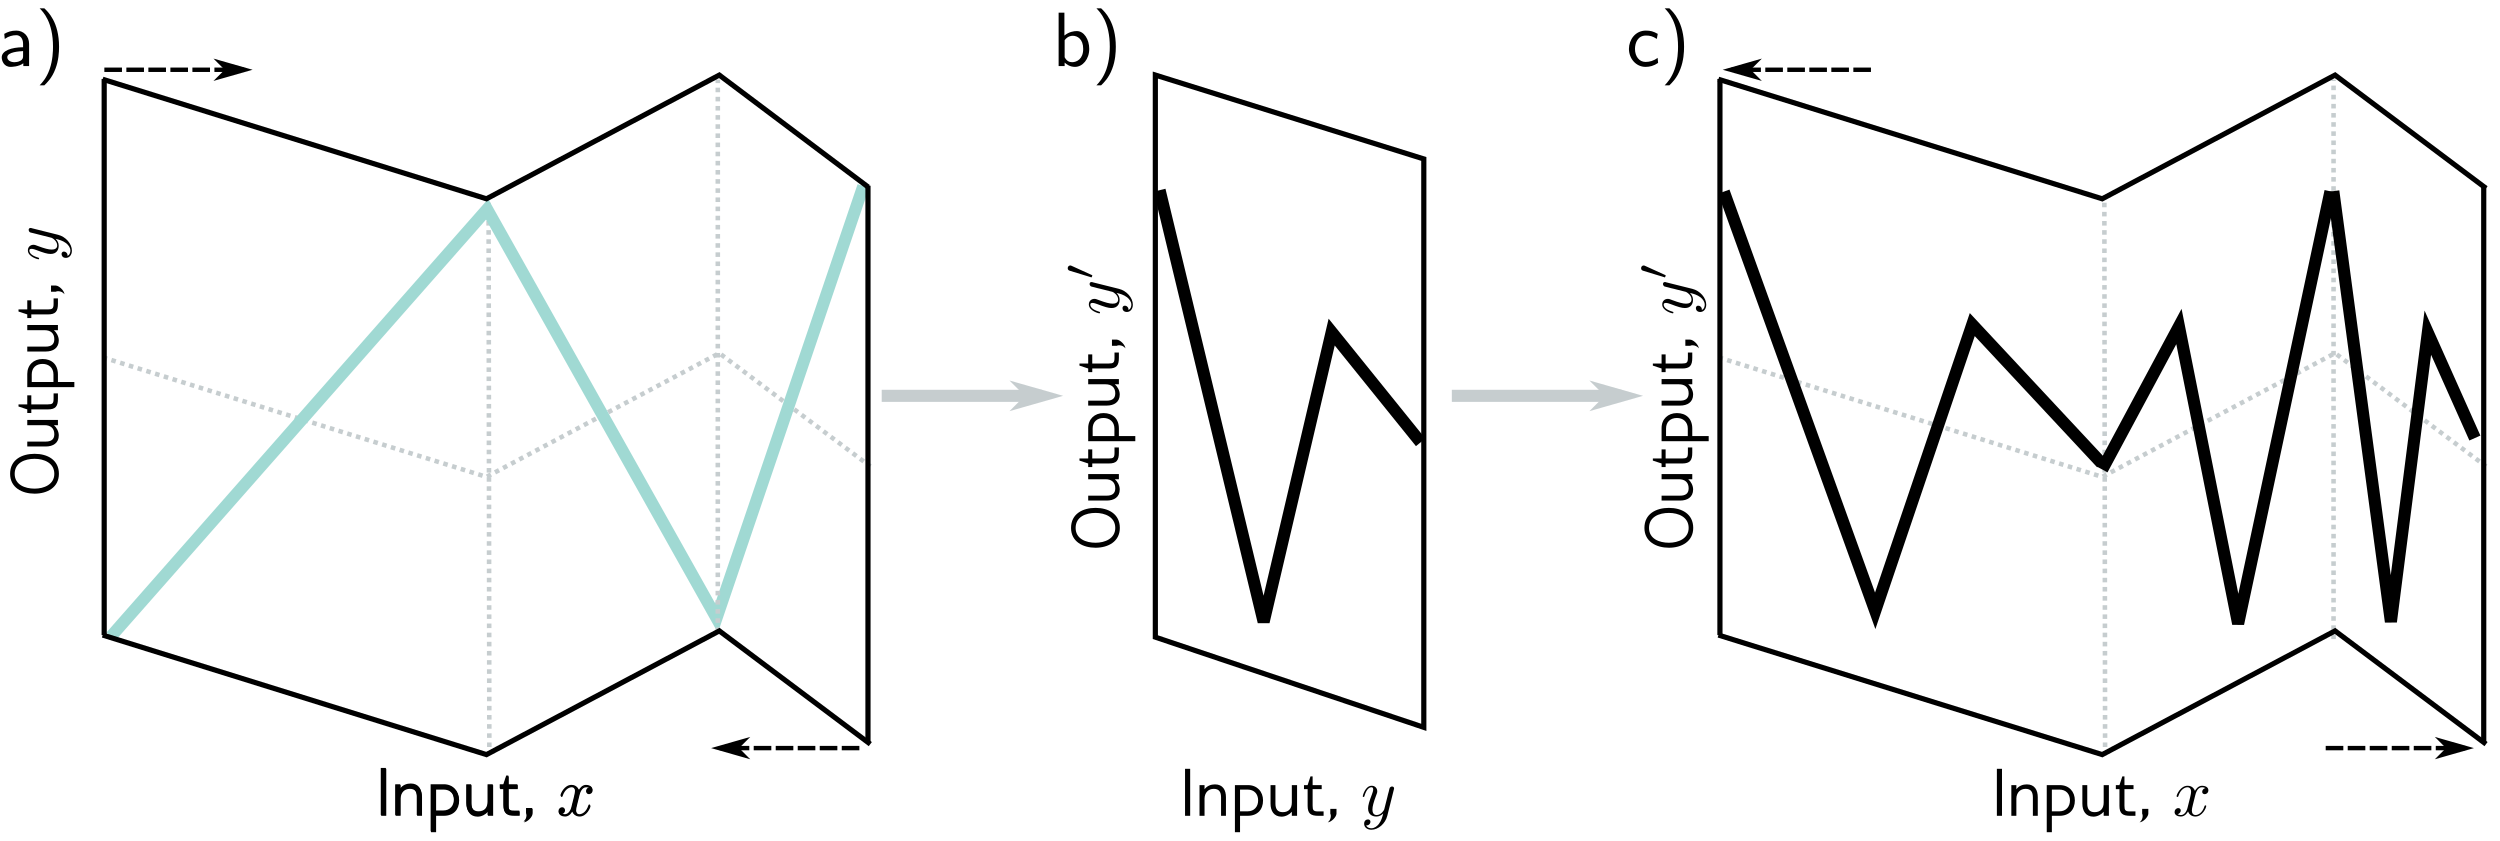<?xml version='1.0' encoding='UTF-8'?>
<!-- This file was generated by dvisvgm 3.0.3 -->
<svg version='1.1' xmlns='http://www.w3.org/2000/svg' xmlns:xlink='http://www.w3.org/1999/xlink' width='410.46pt' height='138.001pt' viewBox='0 -138.001 410.46 138.001'>
<g id='page1'>
<g transform='matrix(1 0 0 -1 0 0)'>
<path d='M16.855 79.332L79.871 59.703L118.098 80.02L142.891 61.426' stroke='#c6cdcf' fill='none' stroke-width='.751' stroke-dasharray='.751 .751'/>
<path d='M62.578 11.774H63.418V4.059H62.578Z'/>
<path d='M69.289 4.059V7.102C69.289 8.293 68.781 9.219 67.488 9.219C66.84 9.219 66.176 8.977 65.773 8.414V9.098H64.953V4.059H65.773V6.91C65.809 7.871 66.402 8.485 67.297 8.485C68.172 8.485 68.484 7.961 68.484 7.067V4.059Z'/>
<path d='M75.383 6.578C75.383 8.047 74.402 9.098 72.914 9.098H70.762V1.367H71.602V4.059H72.844C74.473 4.059 75.383 5.074 75.383 6.578ZM74.578 6.578C74.578 5.582 73.945 4.793 72.844 4.793H71.602V8.363H72.844C73.93 8.363 74.578 7.645 74.578 6.578Z'/>
<path d='M80.965 4.059V9.098H80.109V6.246C80.109 5.301 79.637 4.656 78.621 4.656C77.731 4.656 77.414 5.215 77.414 6.071V9.098H76.609V6.055C76.609 4.863 77.172 3.918 78.43 3.918C79.078 3.918 79.742 4.285 80.109 4.723V4.059Z'/>
<path d='M85.324 4.059V4.778H84.449C83.664 4.778 83.523 4.969 83.523 5.703V8.434H85.008V9.098H83.523V10.531H83.172L82.699 9.098H82.106V8.434H82.699V5.703C82.699 4.446 83.207 4.059 84.449 4.059Z'/>
<path d='M87.441 5.196H86.426V4.426C86.496 4.285 86.512 4.149 86.512 4.008C86.512 3.606 86.305 3.184 86.008 2.992C86.582 3.012 87.422 3.867 87.441 4.41Z'/>
<path d='M95.144 7.438C95.215 7.715 95.477 8.746 96.246 8.746C96.301 8.746 96.582 8.746 96.809 8.61C96.492 8.539 96.281 8.274 96.281 7.996C96.281 7.821 96.406 7.61 96.703 7.61C96.949 7.61 97.297 7.805 97.297 8.258C97.297 8.836 96.648 8.992 96.266 8.992C95.617 8.992 95.234 8.399 95.094 8.153C94.812 8.887 94.219 8.992 93.887 8.992C92.731 8.992 92.086 7.559 92.086 7.278C92.086 7.156 92.207 7.156 92.223 7.156C92.312 7.156 92.348 7.192 92.363 7.278C92.75 8.469 93.484 8.746 93.867 8.746C94.078 8.746 94.465 8.645 94.465 7.996C94.465 7.645 94.269 6.91 93.867 5.336C93.695 4.656 93.293 4.184 92.801 4.184C92.731 4.184 92.488 4.184 92.242 4.321C92.523 4.391 92.766 4.621 92.766 4.934C92.766 5.231 92.523 5.321 92.363 5.321C92.016 5.321 91.754 5.039 91.754 4.672C91.754 4.164 92.293 3.938 92.785 3.938C93.535 3.938 93.938 4.723 93.957 4.778C94.098 4.375 94.5 3.938 95.164 3.938C96.316 3.938 96.949 5.371 96.949 5.653C96.949 5.774 96.859 5.774 96.824 5.774C96.719 5.774 96.703 5.723 96.668 5.653C96.301 4.446 95.547 4.184 95.199 4.184C94.762 4.184 94.586 4.531 94.586 4.918C94.586 5.16 94.637 5.406 94.762 5.895Z'/>
<path d='M80.34 15.352L80.219 105.754' stroke='#c6cdcf' fill='none' stroke-width='.751' stroke-dasharray='.751 .751'/>
<path d='M18.215 33.5L79.973 103.641L117.641 36.528L141.742 107.445' stroke='#a0d9d3' fill='none' stroke-width='1.984'/>
<path d='M117.852 34.238V124.942' stroke='#c6cdcf' fill='none' stroke-width='.751' stroke-dasharray='.751 .751'/>
<path d='M16.855 124.989L79.871 105.36L118.098 125.676L142.555 107.281' stroke='#000' fill='none' stroke-width='.85'/>
<path d='M16.855 33.735L79.871 14.106L118.098 34.422L142.891 15.828' stroke='#000' fill='none' stroke-width='.85'/>
<path d='M17.105 125.039V33.727' stroke='#000' fill='none' stroke-width='.85'/>
<path d='M142.508 107.508V16.196' stroke='#000' fill='none' stroke-width='.85'/>
<path d='M190.387 106.778L207.469 35.91L218.641 83.477L233.246 65.375' stroke='#000' fill='none' stroke-width='1.984'/>
<path d='M189.688 125.676L233.766 111.903V18.582L189.688 33.391Z' stroke='#000' fill='none' stroke-width='.85'/>
<path d='M282.137 79.332L345.152 59.703L383.375 80.02L408.168 61.426' stroke='#c6cdcf' fill='none' stroke-width='.751' stroke-dasharray='.751 .751'/>
<path d='M327.855 11.774H328.695V4.059H327.855Z'/>
<path d='M334.57 4.059V7.102C334.57 8.293 334.063 9.219 332.77 9.219C332.121 9.219 331.457 8.977 331.055 8.414V9.098H330.23V4.059H331.055V6.91C331.09 7.871 331.684 8.485 332.578 8.485C333.449 8.485 333.766 7.961 333.766 7.067V4.059Z'/>
<path d='M340.66 6.578C340.66 8.047 339.684 9.098 338.195 9.098H336.043V1.367H336.883V4.059H338.125C339.75 4.059 340.66 5.074 340.66 6.578ZM339.855 6.578C339.855 5.582 339.227 4.793 338.125 4.793H336.883V8.363H338.125C339.211 8.363 339.855 7.645 339.855 6.578Z'/>
<path d='M346.246 4.059V9.098H345.391V6.246C345.391 5.301 344.918 4.656 343.902 4.656C343.012 4.656 342.695 5.215 342.695 6.071V9.098H341.891V6.055C341.891 4.863 342.449 3.918 343.711 3.918C344.359 3.918 345.023 4.285 345.391 4.723V4.059Z'/>
<path d='M350.605 4.059V4.778H349.73C348.941 4.778 348.801 4.969 348.801 5.703V8.434H350.289V9.098H348.801V10.531H348.453L347.98 9.098H347.387V8.434H347.98V5.703C347.98 4.446 348.488 4.059 349.73 4.059Z'/>
<path d='M352.719 5.196H351.707V4.426C351.777 4.285 351.793 4.149 351.793 4.008C351.793 3.606 351.582 3.184 351.285 2.992C351.863 3.012 352.703 3.867 352.719 4.41Z'/>
<path d='M360.426 7.438C360.496 7.715 360.758 8.746 361.527 8.746C361.582 8.746 361.859 8.746 362.086 8.61C361.773 8.539 361.563 8.274 361.563 7.996C361.563 7.821 361.684 7.61 361.984 7.61C362.227 7.61 362.578 7.805 362.578 8.258C362.578 8.836 361.93 8.992 361.547 8.992C360.898 8.992 360.512 8.399 360.375 8.153C360.094 8.887 359.5 8.992 359.168 8.992C358.012 8.992 357.363 7.559 357.363 7.278C357.363 7.156 357.488 7.156 357.504 7.156C357.594 7.156 357.629 7.192 357.645 7.278C358.031 8.469 358.766 8.746 359.148 8.746C359.359 8.746 359.742 8.645 359.742 7.996C359.742 7.645 359.551 6.91 359.148 5.336C358.973 4.656 358.57 4.184 358.082 4.184C358.012 4.184 357.766 4.184 357.523 4.321C357.801 4.391 358.047 4.621 358.047 4.934C358.047 5.231 357.801 5.321 357.645 5.321C357.293 5.321 357.031 5.039 357.031 4.672C357.031 4.164 357.574 3.938 358.063 3.938C358.816 3.938 359.219 4.723 359.238 4.778C359.375 4.375 359.777 3.938 360.445 3.938C361.598 3.938 362.227 5.371 362.227 5.653C362.227 5.774 362.141 5.774 362.105 5.774C362 5.774 361.984 5.723 361.949 5.653C361.582 4.446 360.828 4.184 360.477 4.184C360.043 4.184 359.867 4.531 359.867 4.918C359.867 5.16 359.918 5.406 360.043 5.895Z'/>
<path d='M345.621 15.352L345.5 105.754' stroke='#c6cdcf' fill='none' stroke-width='.751' stroke-dasharray='.751 .751'/>
<path d='M383.133 33.078V124.942' stroke='#c6cdcf' fill='none' stroke-width='.751' stroke-dasharray='.751 .751'/>
<path d='M282.137 124.989L345.152 105.36L383.375 125.676L408.168 107.082' stroke='#000' fill='none' stroke-width='.85'/>
<path d='M282.137 33.735L345.152 14.106L383.375 34.422L408.168 15.828' stroke='#000' fill='none' stroke-width='.85'/>
<path d='M407.789 107.508V16.196' stroke='#000' fill='none' stroke-width='.85'/>
<path d='M283.02 106.539L307.879 37.715L323.816 84.711L345.043 61.953' stroke='#000' fill='none' stroke-width='1.984'/>
<path d='M383.094 106.617L392.547 35.914L398.609 83.379L406.336 66.082' stroke='#000' fill='none' stroke-width='1.984'/>
<path d='M382.625 106.59L367.465 35.602L357.746 84.395L345.148 60.918' stroke='#000' fill='none' stroke-width='1.984'/>
<path d='M5.684 63.492C3.566 63.492 1.66 62.512 1.66 60.203C1.66 57.949 3.617 56.949 5.684 56.949C7.746 56.949 9.672 57.965 9.672 60.203C9.672 62.496 7.797 63.492 5.684 63.492ZM5.684 62.672C7.238 62.672 8.918 61.989 8.918 60.203C8.918 58.453 7.223 57.774 5.684 57.774C4.09 57.774 2.41 58.418 2.41 60.203C2.41 62.024 4.074 62.672 5.684 62.672Z'/>
<path d='M9.512 69.051H4.477V68.195H7.328C8.27 68.195 8.918 67.723 8.918 66.707C8.918 65.817 8.359 65.5 7.5 65.5H4.477V64.695H7.52C8.707 64.695 9.652 65.258 9.652 66.516C9.652 67.164 9.285 67.828 8.848 68.195H9.512Z'/>
<path d='M9.512 73.41H8.797V72.535C8.797 71.75 8.602 71.61 7.867 71.61H5.141V73.094H4.477V71.61H3.039V71.258L4.477 70.785V70.192H5.141V70.785H7.867C9.129 70.785 9.512 71.293 9.512 72.535Z'/>
<path d='M6.992 79.059C5.523 79.059 4.477 78.082 4.477 76.594V74.442H12.207V75.281H9.512V76.524C9.512 78.149 8.5 79.059 6.992 79.059ZM6.992 78.254C7.992 78.254 8.777 77.625 8.777 76.524V75.281H5.211V76.524C5.211 77.61 5.926 78.254 6.992 78.254Z'/>
<path d='M9.512 84.645H4.477V83.789H7.328C8.27 83.789 8.918 83.317 8.918 82.301C8.918 81.41 8.359 81.094 7.5 81.094H4.477V80.289H7.52C8.707 80.289 9.652 80.848 9.652 82.11C9.652 82.758 9.285 83.422 8.848 83.789H9.512Z'/>
<path d='M9.512 89.004H8.797V88.129C8.797 87.34 8.602 87.199 7.867 87.199H5.141V88.688H4.477V87.199H3.039V86.852L4.477 86.379V85.785H5.141V86.379H7.867C9.129 86.379 9.512 86.887 9.512 88.129Z'/>
<path d='M8.375 91.117V90.106H9.145C9.285 90.176 9.426 90.192 9.566 90.192C9.969 90.192 10.387 89.981 10.578 89.684C10.562 90.262 9.707 91.102 9.164 91.117Z'/>
<path d='M5.262 100.52C5.105 100.574 5.086 100.574 5 100.574C4.809 100.574 4.703 100.418 4.703 100.242C4.703 100.137 4.773 99.961 4.93 99.856C5 99.84 5.332 99.735 5.543 99.699C5.82 99.614 6.137 99.543 6.434 99.473L8.445 98.965C8.602 98.93 9.391 98.442 9.391 97.703C9.391 97.145 8.902 97.024 8.48 97.024C7.973 97.024 7.273 97.215 6.293 97.582C5.84 97.758 5.719 97.809 5.488 97.809C5 97.809 4.578 97.461 4.578 96.899C4.578 95.832 6.207 95.43 6.293 95.43C6.418 95.43 6.418 95.535 6.418 95.555C6.418 95.676 6.383 95.676 6.207 95.727C5.156 96.043 4.824 96.481 4.824 96.867C4.824 96.953 4.824 97.145 5.176 97.145C5.453 97.145 5.75 97.024 5.961 96.953C7.152 96.496 7.781 96.305 8.305 96.305C9.305 96.305 9.637 97.004 9.637 97.672C9.637 98.106 9.441 98.477 9.129 98.789C9.707 98.649 10.266 98.508 10.859 98.074C11.227 97.774 11.559 97.356 11.559 96.848C11.559 96.692 11.523 96.184 11.086 95.992C11.086 96.164 11.086 96.324 10.949 96.465C10.859 96.586 10.703 96.692 10.492 96.692C10.145 96.692 10.109 96.395 10.109 96.289C10.109 96.028 10.281 95.66 10.824 95.66C11.383 95.66 11.805 96.149 11.805 96.848C11.805 97.985 10.789 99.141 9.531 99.453Z'/>
<path d='M179.871 54.614C177.758 54.614 175.848 53.633 175.848 51.324C175.848 49.067 177.809 48.071 179.871 48.071C181.938 48.071 183.859 49.086 183.859 51.324C183.859 53.617 181.988 54.614 179.871 54.614ZM179.871 53.789C181.43 53.789 183.109 53.11 183.109 51.324C183.109 49.574 181.41 48.891 179.871 48.891C178.281 48.891 176.602 49.539 176.602 51.324C176.602 53.145 178.262 53.789 179.871 53.789Z'/>
<path d='M183.703 60.172H178.664V59.317H181.516C182.461 59.317 183.109 58.844 183.109 57.828C183.109 56.938 182.551 56.621 181.691 56.621H178.664V55.817H181.711C182.898 55.817 183.844 56.375 183.844 57.637C183.844 58.285 183.477 58.949 183.039 59.317H183.703Z'/>
<path d='M183.703 64.531H182.984V63.656C182.984 62.867 182.793 62.727 182.059 62.727H179.332V64.215H178.664V62.727H177.23V62.379L178.664 61.906V61.313H179.332V61.906H182.059C183.32 61.906 183.703 62.414 183.703 63.656Z'/>
<path d='M181.184 70.18C179.715 70.18 178.664 69.199 178.664 67.715V65.563H186.398V66.403H183.703V67.645C183.703 69.27 182.688 70.18 181.184 70.18ZM181.184 69.375C182.18 69.375 182.969 68.746 182.969 67.645V66.403H179.398V67.645C179.398 68.727 180.117 69.375 181.184 69.375Z'/>
<path d='M183.703 75.766H178.664V74.906H181.516C182.461 74.906 183.109 74.438 183.109 73.422C183.109 72.528 182.551 72.215 181.691 72.215H178.664V71.41H181.711C182.898 71.41 183.844 71.969 183.844 73.231C183.844 73.875 183.477 74.539 183.039 74.906H183.703Z'/>
<path d='M183.703 80.121H182.984V79.25C182.984 78.461 182.793 78.32 182.059 78.32H179.332V79.809H178.664V78.32H177.23V77.973L178.664 77.5V76.903H179.332V77.5H182.059C183.32 77.5 183.703 78.008 183.703 79.25Z'/>
<path d='M182.566 82.239V81.223H183.336C183.477 81.293 183.617 81.313 183.758 81.313C184.16 81.313 184.578 81.102 184.77 80.805C184.754 81.383 183.895 82.223 183.355 82.239Z'/>
<path d='M179.453 91.641C179.297 91.695 179.277 91.695 179.191 91.695C178.996 91.695 178.895 91.535 178.895 91.364C178.895 91.258 178.965 91.082 179.121 90.977C179.191 90.961 179.523 90.856 179.734 90.82C180.012 90.731 180.328 90.66 180.625 90.594L182.637 90.086C182.793 90.051 183.582 89.559 183.582 88.824C183.582 88.266 183.09 88.145 182.672 88.145C182.164 88.145 181.465 88.336 180.484 88.703C180.031 88.879 179.906 88.93 179.68 88.93C179.191 88.93 178.77 88.582 178.77 88.02C178.77 86.953 180.398 86.551 180.484 86.551C180.605 86.551 180.605 86.656 180.605 86.672C180.605 86.797 180.574 86.797 180.398 86.848C179.348 87.164 179.016 87.602 179.016 87.985C179.016 88.074 179.016 88.266 179.367 88.266C179.645 88.266 179.941 88.145 180.152 88.074C181.344 87.617 181.973 87.426 182.496 87.426C183.492 87.426 183.824 88.125 183.824 88.789C183.824 89.227 183.633 89.594 183.32 89.91C183.895 89.77 184.457 89.629 185.051 89.192C185.418 88.895 185.75 88.477 185.75 87.969C185.75 87.809 185.715 87.305 185.277 87.11C185.277 87.285 185.277 87.442 185.137 87.582C185.051 87.707 184.895 87.809 184.684 87.809C184.332 87.809 184.297 87.512 184.297 87.406C184.297 87.145 184.473 86.778 185.016 86.778C185.574 86.778 185.996 87.27 185.996 87.969C185.996 89.106 184.98 90.258 183.723 90.574Z'/>
<path d='M175.965 94.344C175.84 94.414 175.773 94.414 175.719 94.414C175.473 94.414 175.301 94.203 175.301 93.961C175.301 93.66 175.543 93.574 175.668 93.539L179.043 92.508C179.059 92.489 179.148 92.453 179.164 92.453C179.254 92.453 179.34 92.699 179.34 92.77C179.34 92.82 179.324 92.82 179.199 92.875Z'/>
<path d='M194.566 11.774H195.406V4.059H194.566Z'/>
<path d='M201.281 4.059V7.102C201.281 8.293 200.773 9.219 199.477 9.219C198.832 9.219 198.168 8.977 197.766 8.414V9.098H196.941V4.059H197.766V6.91C197.797 7.871 198.395 8.485 199.285 8.485C200.16 8.485 200.477 7.961 200.477 7.071V4.059Z'/>
<path d='M207.371 6.578C207.371 8.047 206.391 9.098 204.902 9.098H202.754V1.367H203.594V4.059H204.836C206.461 4.059 207.371 5.074 207.371 6.578ZM206.566 6.578C206.566 5.582 205.938 4.793 204.836 4.793H203.594V8.363H204.836C205.918 8.363 206.566 7.645 206.566 6.578Z'/>
<path d='M212.957 4.059V9.098H212.098V6.246C212.098 5.301 211.625 4.656 210.613 4.656C209.719 4.656 209.406 5.215 209.406 6.071V9.098H208.602V6.055C208.602 4.863 209.16 3.918 210.418 3.918C211.066 3.918 211.73 4.285 212.098 4.723V4.059Z'/>
<path d='M217.313 4.059V4.778H216.438C215.652 4.778 215.512 4.969 215.512 5.703V8.434H217V9.098H215.512V10.531H215.16L214.691 9.098H214.094V8.434H214.691V5.703C214.691 4.446 215.195 4.059 216.438 4.059Z'/>
<path d='M219.43 5.196H218.414V4.426C218.484 4.285 218.504 4.149 218.504 4.008C218.504 3.606 218.293 3.184 217.996 2.992C218.574 3.012 219.414 3.867 219.43 4.41Z'/>
<path d='M228.832 8.309C228.883 8.469 228.883 8.485 228.883 8.574C228.883 8.766 228.727 8.871 228.551 8.871C228.445 8.871 228.273 8.801 228.168 8.645C228.148 8.574 228.043 8.242 228.012 8.031C227.922 7.75 227.852 7.438 227.781 7.137L227.273 5.125C227.242 4.969 226.75 4.184 226.016 4.184C225.457 4.184 225.332 4.672 225.332 5.09C225.332 5.598 225.527 6.297 225.895 7.278C226.066 7.735 226.121 7.856 226.121 8.082C226.121 8.574 225.77 8.992 225.211 8.992C224.145 8.992 223.742 7.367 223.742 7.278C223.742 7.156 223.848 7.156 223.863 7.156C223.988 7.156 223.988 7.192 224.039 7.367C224.355 8.414 224.793 8.746 225.176 8.746C225.262 8.746 225.457 8.746 225.457 8.399C225.457 8.117 225.332 7.821 225.262 7.61C224.809 6.422 224.617 5.793 224.617 5.266C224.617 4.27 225.316 3.938 225.98 3.938C226.418 3.938 226.785 4.129 227.102 4.446C226.961 3.867 226.82 3.309 226.383 2.711C226.086 2.344 225.664 2.012 225.16 2.012C225 2.012 224.492 2.047 224.301 2.485C224.477 2.485 224.633 2.485 224.773 2.625C224.895 2.711 225 2.871 225 3.078C225 3.43 224.703 3.465 224.598 3.465C224.336 3.465 223.969 3.289 223.969 2.746C223.969 2.188 224.457 1.77 225.16 1.77C226.297 1.77 227.449 2.781 227.766 4.043Z'/>
<path d='M144.762 73.012H171.012' stroke='#c6cdcf' fill='none' stroke-width='1.984'/>
<path d='M168.629 73.012L166.645 71.028L173.59 73.012L166.645 74.996Z' fill='#c6cdcf' fill-rule='evenodd'/>
<path d='M168.629 73.012L166.645 71.028L173.59 73.012L166.645 74.996Z' stroke='#c6cdcf' fill='none' stroke-width='.529'/>
<path d='M238.367 73.012H266.223' stroke='#c6cdcf' fill='none' stroke-width='1.984'/>
<path d='M263.844 73.012L261.859 71.028L268.801 73.012L261.859 74.996Z' fill='#c6cdcf' fill-rule='evenodd'/>
<path d='M263.844 73.012L261.859 71.028L268.801 73.012L261.859 74.996Z' stroke='#c6cdcf' fill='none' stroke-width='.529'/>
<path d='M274.012 54.614C271.895 54.614 269.988 53.633 269.988 51.324C269.988 49.067 271.949 48.071 274.012 48.071C276.078 48.071 278 49.086 278 51.324C278 53.617 276.129 54.614 274.012 54.614ZM274.012 53.789C275.57 53.789 277.25 53.11 277.25 51.324C277.25 49.574 275.551 48.891 274.012 48.891C272.422 48.891 270.742 49.539 270.742 51.324C270.742 53.145 272.402 53.789 274.012 53.789Z'/>
<path d='M277.844 60.172H272.805V59.317H275.656C276.602 59.317 277.25 58.844 277.25 57.828C277.25 56.938 276.688 56.621 275.832 56.621H272.805V55.817H275.852C277.039 55.817 277.984 56.375 277.984 57.637C277.984 58.285 277.617 58.949 277.18 59.317H277.844Z'/>
<path d='M277.844 64.531H277.125V63.656C277.125 62.867 276.934 62.727 276.199 62.727H273.469V64.215H272.805V62.727H271.371V62.379L272.805 61.906V61.313H273.469V61.906H276.199C277.461 61.906 277.844 62.414 277.844 63.656Z'/>
<path d='M275.324 70.18C273.855 70.18 272.805 69.199 272.805 67.715V65.563H280.539V66.403H277.844V67.645C277.844 69.27 276.828 70.18 275.324 70.18ZM275.324 69.375C276.32 69.375 277.109 68.746 277.109 67.645V66.403H273.539V67.645C273.539 68.727 274.258 69.375 275.324 69.375Z'/>
<path d='M277.844 75.766H272.805V74.906H275.656C276.602 74.906 277.25 74.438 277.25 73.422C277.25 72.528 276.688 72.215 275.832 72.215H272.805V71.41H275.852C277.039 71.41 277.984 71.969 277.984 73.231C277.984 73.875 277.617 74.539 277.18 74.906H277.844Z'/>
<path d='M277.844 80.121H277.125V79.25C277.125 78.461 276.934 78.32 276.199 78.32H273.469V79.809H272.805V78.32H271.371V77.973L272.805 77.5V76.903H273.469V77.5H276.199C277.461 77.5 277.844 78.008 277.844 79.25Z'/>
<path d='M276.707 82.239V81.223H277.477C277.617 81.293 277.758 81.313 277.895 81.313C278.297 81.313 278.719 81.102 278.91 80.805C278.895 81.383 278.035 82.223 277.492 82.239Z'/>
<path d='M273.594 91.641C273.438 91.695 273.418 91.695 273.332 91.695C273.137 91.695 273.035 91.535 273.035 91.364C273.035 91.258 273.102 91.082 273.262 90.977C273.332 90.961 273.664 90.856 273.871 90.82C274.152 90.731 274.469 90.66 274.766 90.594L276.777 90.086C276.934 90.051 277.723 89.559 277.723 88.824C277.723 88.266 277.23 88.145 276.813 88.145C276.305 88.145 275.605 88.336 274.625 88.703C274.172 88.879 274.047 88.93 273.82 88.93C273.332 88.93 272.91 88.582 272.91 88.02C272.91 86.953 274.539 86.551 274.625 86.551C274.746 86.551 274.746 86.656 274.746 86.672C274.746 86.797 274.711 86.797 274.539 86.848C273.488 87.164 273.156 87.602 273.156 87.985C273.156 88.074 273.156 88.266 273.504 88.266C273.785 88.266 274.082 88.145 274.293 88.074C275.48 87.617 276.113 87.426 276.637 87.426C277.633 87.426 277.965 88.125 277.965 88.789C277.965 89.227 277.773 89.594 277.461 89.91C278.035 89.77 278.598 89.629 279.191 89.192C279.559 88.895 279.891 88.477 279.891 87.969C279.891 87.809 279.855 87.305 279.418 87.11C279.418 87.285 279.418 87.442 279.277 87.582C279.191 87.707 279.035 87.809 278.824 87.809C278.473 87.809 278.438 87.512 278.438 87.406C278.438 87.145 278.613 86.778 279.156 86.778C279.715 86.778 280.137 87.27 280.137 87.969C280.137 89.106 279.121 90.258 277.863 90.574Z'/>
<path d='M270.105 94.344C269.98 94.414 269.914 94.414 269.859 94.414C269.613 94.414 269.441 94.203 269.441 93.961C269.441 93.66 269.684 93.574 269.809 93.539L273.184 92.508C273.199 92.489 273.289 92.453 273.305 92.453C273.395 92.453 273.48 92.699 273.48 92.77C273.48 92.82 273.465 92.82 273.34 92.875Z'/>
<path d='M141.094 15.176H118.18' stroke='#000' fill='none' stroke-width='.723' stroke-dasharray='2.891 .723'/>
<path d='M121.074 15.176L122.52 16.621L117.457 15.176L122.52 13.731Z' fill-rule='evenodd'/>
<path d='M121.074 15.176L122.52 16.621L117.457 15.176L122.52 13.731Z' stroke='#000' fill='none' stroke-width='.386'/>
<path d='M17.133 126.547H40.047' stroke='#000' fill='none' stroke-width='.723' stroke-dasharray='2.891 .723'/>
<path d='M37.156 126.547L35.711 125.102L40.77 126.547L35.711 127.992Z' fill-rule='evenodd'/>
<path d='M37.156 126.547L35.711 125.102L40.77 126.547L35.711 127.992Z' stroke='#000' fill='none' stroke-width='.386'/>
<path d='M307.18 126.547H284.266' stroke='#000' fill='none' stroke-width='.723' stroke-dasharray='2.891 .723'/>
<path d='M287.156 126.547L288.605 127.992L283.543 126.547L288.605 125.102Z' fill-rule='evenodd'/>
<path d='M287.156 126.547L288.605 127.992L283.543 126.547L288.605 125.102Z' stroke='#000' fill='none' stroke-width='.386'/>
<path d='M381.844 15.176H404.758' stroke='#000' fill='none' stroke-width='.723' stroke-dasharray='2.891 .723'/>
<path d='M401.867 15.176L400.422 13.731L405.48 15.176L400.422 16.621Z' fill-rule='evenodd'/>
<path d='M401.867 15.176L400.422 13.731L405.48 15.176L400.422 16.621Z' stroke='#000' fill='none' stroke-width='.386'/>
<path d='M282.387 125.039V33.727' stroke='#000' fill='none' stroke-width='.85'/>
<path d='M62.516 11.918H63.355V4.203H62.516Z'/>
<path d='M69.231 4.203V7.246C69.231 8.438 68.723 9.363 67.43 9.363C66.781 9.363 66.117 9.117 65.715 8.559V9.242H64.891V4.203H65.715V7.055C65.75 8.016 66.344 8.629 67.234 8.629C68.109 8.629 68.426 8.106 68.426 7.211V4.203Z'/>
<path d='M75.32 6.723C75.32 8.192 74.34 9.242 72.856 9.242H70.703V1.508H71.543V4.203H72.785C74.41 4.203 75.32 5.219 75.32 6.723ZM74.516 6.723C74.516 5.723 73.887 4.938 72.785 4.938H71.543V8.508H72.785C73.867 8.508 74.516 7.789 74.516 6.723Z'/>
<path d='M80.906 4.203V9.242H80.051V6.391C80.051 5.446 79.578 4.797 78.562 4.797C77.672 4.797 77.356 5.356 77.356 6.215V9.242H76.551V6.196C76.551 5.008 77.109 4.063 78.371 4.063C79.016 4.063 79.684 4.43 80.051 4.867V4.203Z'/>
<path d='M85.266 4.203V4.918H84.391C83.602 4.918 83.461 5.113 83.461 5.848V8.574H84.949V9.242H83.461V10.676H83.113L82.641 9.242H82.047V8.574H82.641V5.848C82.641 4.586 83.148 4.203 84.391 4.203Z'/>
<path d='M87.379 5.34H86.367V4.571C86.434 4.43 86.453 4.289 86.453 4.149C86.453 3.746 86.242 3.328 85.945 3.137C86.523 3.153 87.363 4.012 87.379 4.551Z'/>
<path d='M95.086 7.578C95.156 7.86 95.418 8.891 96.188 8.891C96.238 8.891 96.519 8.891 96.746 8.75C96.434 8.68 96.223 8.418 96.223 8.137C96.223 7.965 96.344 7.754 96.641 7.754C96.887 7.754 97.238 7.946 97.238 8.403C97.238 8.977 96.59 9.137 96.207 9.137C95.559 9.137 95.172 8.539 95.031 8.297C94.754 9.031 94.16 9.137 93.824 9.137C92.672 9.137 92.023 7.703 92.023 7.422C92.023 7.301 92.148 7.301 92.164 7.301C92.25 7.301 92.285 7.332 92.305 7.422C92.688 8.61 93.422 8.891 93.809 8.891C94.019 8.891 94.402 8.785 94.402 8.137C94.402 7.789 94.211 7.055 93.809 5.481C93.633 4.797 93.231 4.324 92.742 4.324C92.672 4.324 92.426 4.324 92.184 4.465C92.461 4.535 92.707 4.762 92.707 5.078C92.707 5.375 92.461 5.461 92.305 5.461C91.953 5.461 91.691 5.184 91.691 4.817C91.691 4.309 92.234 4.082 92.723 4.082C93.477 4.082 93.879 4.867 93.894 4.918C94.035 4.516 94.438 4.082 95.102 4.082C96.258 4.082 96.887 5.516 96.887 5.793C96.887 5.918 96.801 5.918 96.766 5.918C96.66 5.918 96.641 5.863 96.609 5.793C96.238 4.586 95.488 4.324 95.137 4.324C94.699 4.324 94.527 4.676 94.527 5.059C94.527 5.305 94.578 5.551 94.699 6.039Z'/>
<path d='M4.777 130.801C4.777 132.086 3.848 132.977 2.68 132.977C1.867 132.977 1.293 132.778 .699 132.442L.777 131.61C1.434 132.067 2.066 132.223 2.68 132.223C3.273 132.223 3.789 131.731 3.789 130.801V130.246C1.887 130.227 .285 129.692 .285 128.582C.285 128.047 .621 127.02 1.73 127.02C1.906 127.02 3.094 127.039 3.828 127.614V127.156H4.777ZM3.789 128.821C3.789 128.582 3.789 128.266 3.352 128.028C2.996 127.809 2.5 127.789 2.363 127.789C1.77 127.789 1.195 128.086 1.195 128.602C1.195 129.492 3.234 129.571 3.789 129.613Z'/>
<path d='M7.281 123.992C7.676 124.387 8.527 125.156 9.102 126.703C9.617 128.047 9.695 129.395 9.695 130.324C9.695 134.403 7.875 136.063 7.281 136.637H6.508C7.102 136.024 8.703 134.403 8.703 130.324C8.703 129.613 8.664 128.129 8.152 126.641C7.637 125.18 6.922 124.426 6.508 123.992Z'/>
<path d='M174.758 135.926H173.809V127.156H174.797V127.731C175.094 127.453 175.648 127.02 176.5 127.02C177.746 127.02 178.836 128.285 178.836 129.969C178.836 131.531 177.984 132.899 176.797 132.899C176.301 132.899 175.512 132.778 174.758 132.164ZM174.797 131.395C174.996 131.692 175.449 132.125 176.145 132.125C176.895 132.125 177.844 131.59 177.844 129.969C177.844 128.324 176.797 127.789 176.023 127.789C175.531 127.789 175.113 128.008 174.797 128.602Z'/>
<path d='M180.785 123.992C181.18 124.387 182.031 125.156 182.605 126.703C183.121 128.047 183.199 129.395 183.199 130.324C183.199 134.403 181.379 136.063 180.785 136.637H180.012C180.605 136.024 182.211 134.403 182.211 130.324C182.211 129.613 182.168 128.129 181.656 126.641C181.141 125.18 180.43 124.426 180.012 123.992Z'/>
<path d='M272.176 132.442C271.426 132.856 270.988 132.977 270.219 132.977C268.477 132.977 267.445 131.453 267.445 129.969C267.445 128.403 268.594 127.02 270.176 127.02C270.852 127.02 271.543 127.195 272.234 127.672L272.156 128.504C271.504 128.008 270.832 127.832 270.176 127.832C269.129 127.832 268.438 128.742 268.438 129.969C268.438 130.957 268.891 132.164 270.238 132.164C270.891 132.164 271.324 132.067 272.02 131.61Z'/>
<path d='M274.082 123.992C274.48 124.387 275.332 125.156 275.902 126.703C276.418 128.047 276.496 129.395 276.496 130.324C276.496 134.403 274.676 136.063 274.082 136.637H273.313C273.906 136.024 275.508 134.403 275.508 130.324C275.508 129.613 275.469 128.129 274.953 126.641C274.441 125.18 273.727 124.426 273.313 123.992Z'/>
</g>
</g>
</svg>